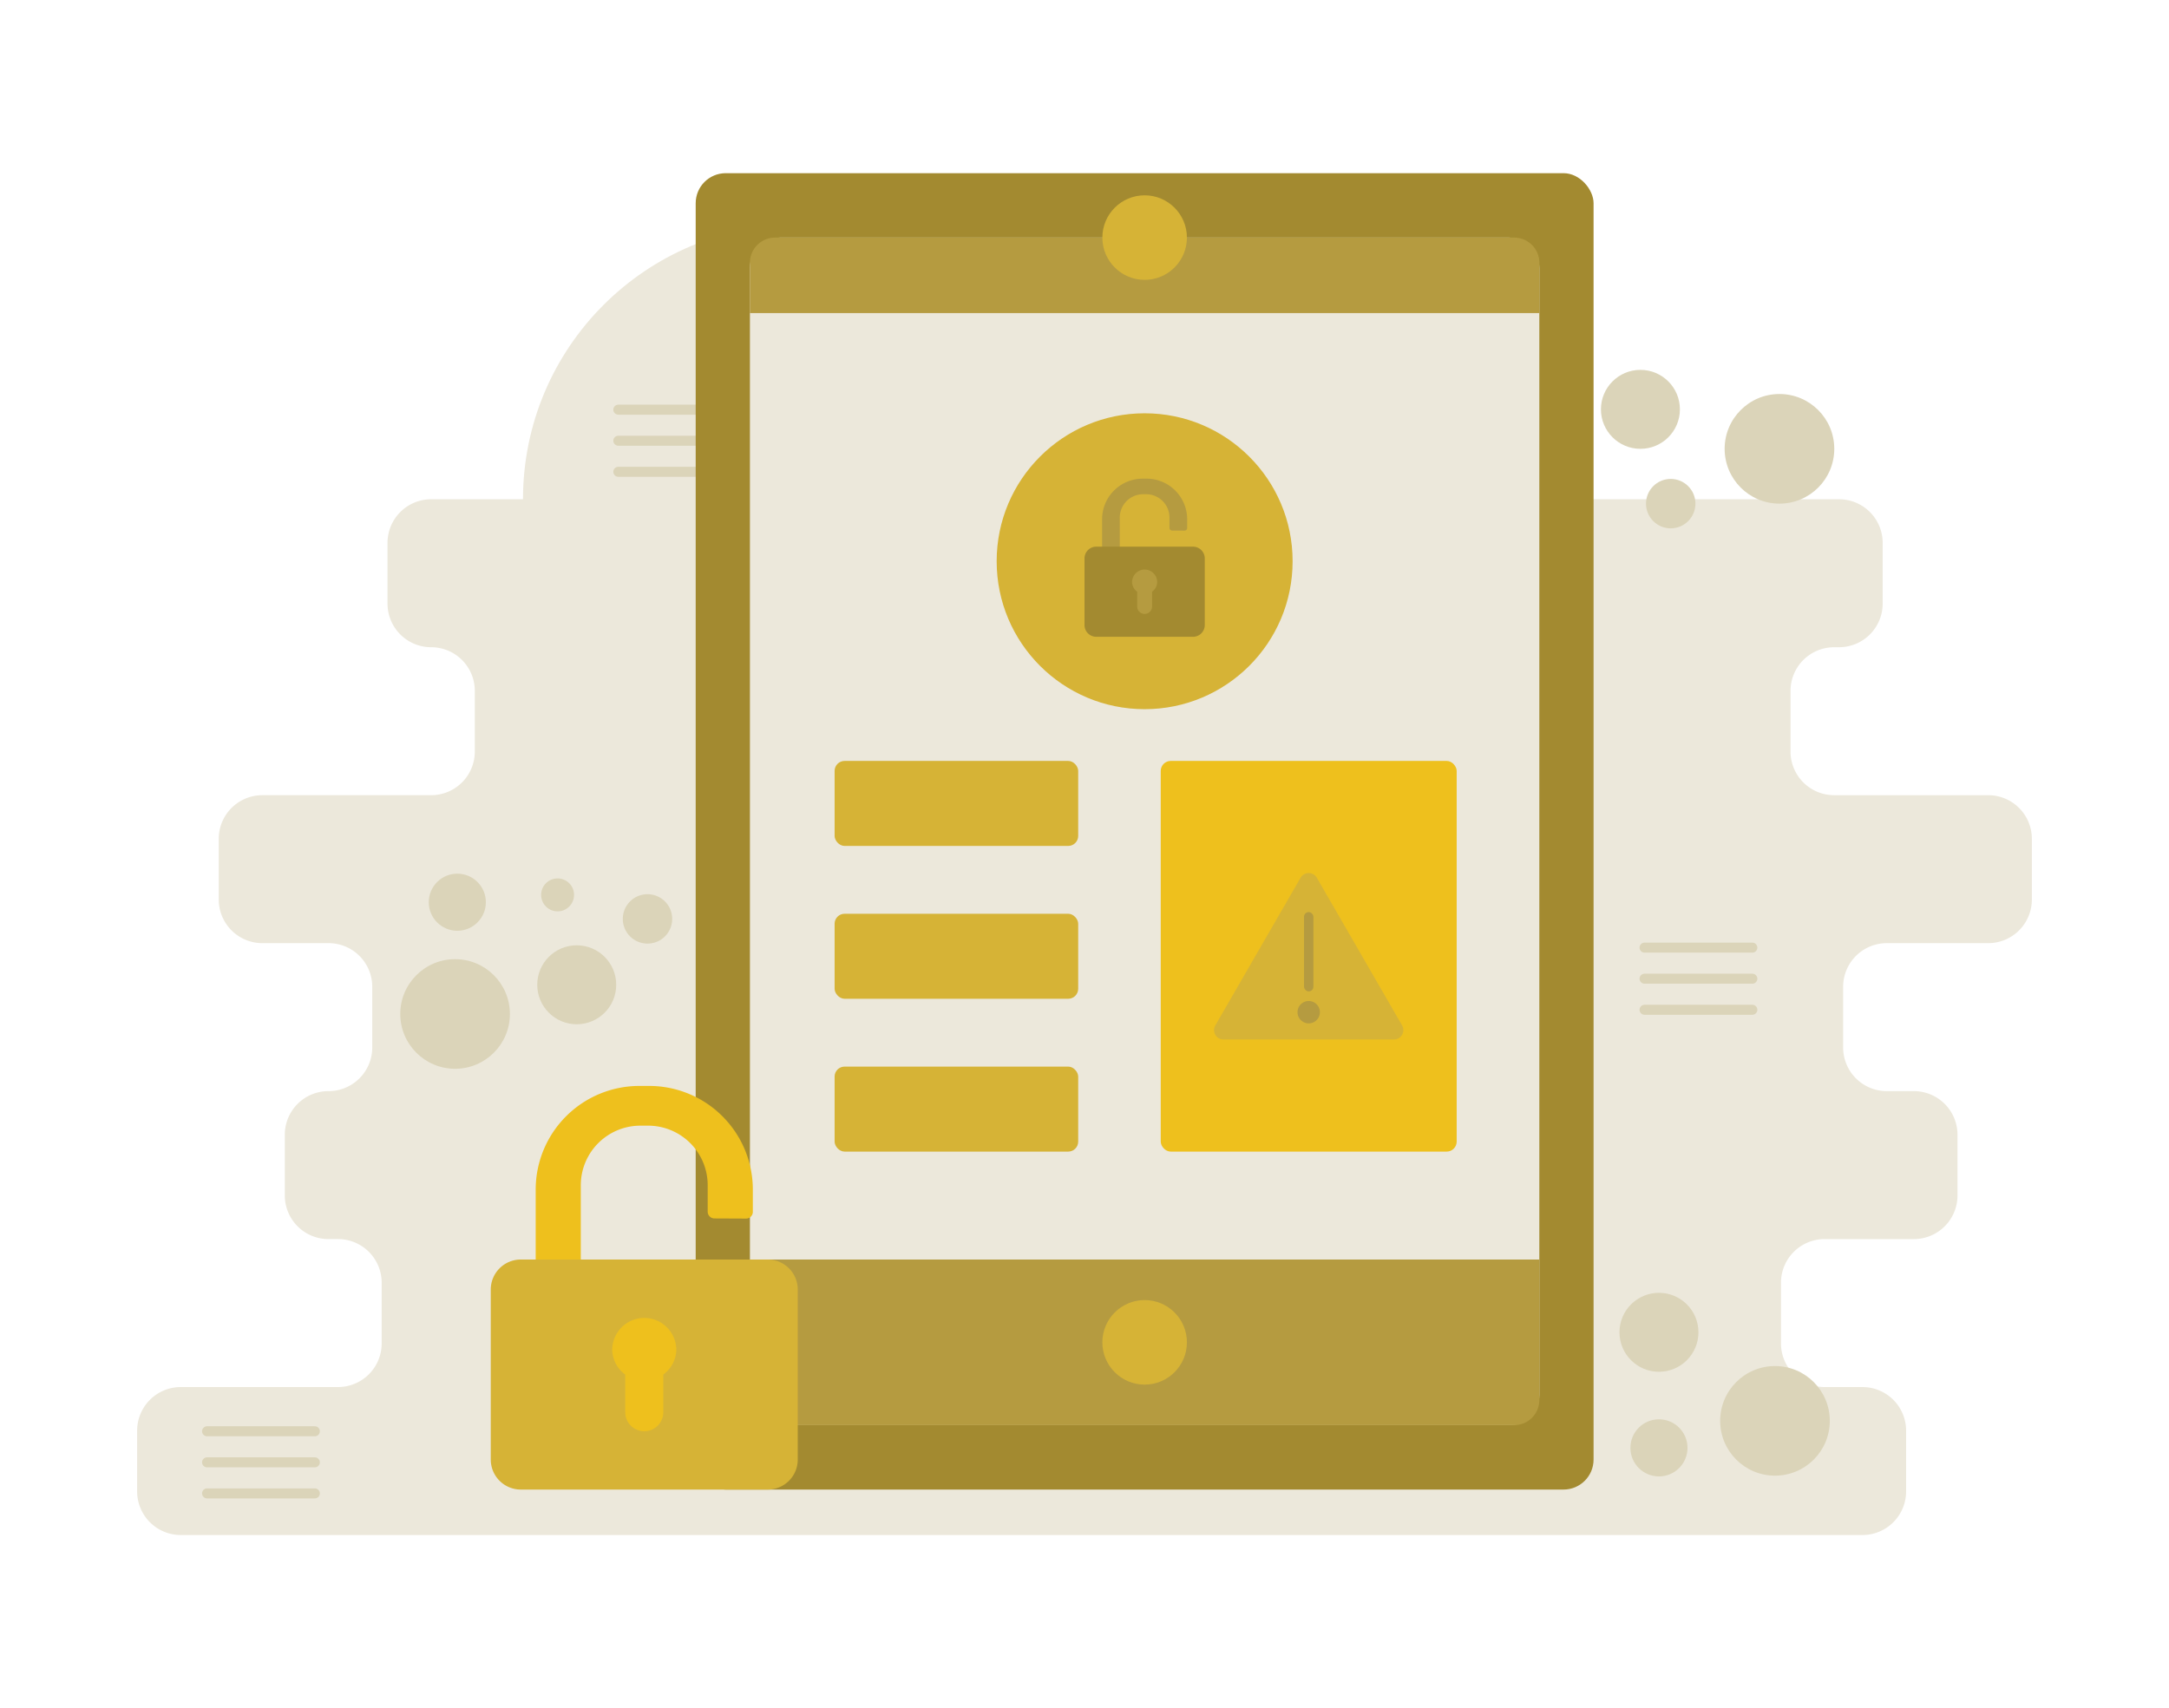 <svg xmlns="http://www.w3.org/2000/svg" id="Accessdenied" viewBox="0 0 650 512">
  <circle cx="239.068" cy="149.642" r="82.339" fill="#ece8db" class="colordbe8ec svgShape"></circle>
  <line x1="185.297" x2="217.6" y1="122.789" y2="122.789" fill="none" stroke="#dbd4b9" stroke-linecap="round" stroke-miterlimit="10" stroke-width="3" class="colorStrokeb9d4db svgStroke"></line>
  <line x1="185.297" x2="217.6" y1="132.1" y2="132.1" fill="none" stroke="#dbd4b9" stroke-linecap="round" stroke-miterlimit="10" stroke-width="3" class="colorStrokeb9d4db svgStroke"></line>
  <line x1="185.297" x2="217.6" y1="141.41" y2="141.41" fill="none" stroke="#dbd4b9" stroke-linecap="round" stroke-miterlimit="10" stroke-width="3" class="colorStrokeb9d4db svgStroke"></line>
  <path fill="#ece8db" d="M608.904,269.613V251.422a13.079,13.079,0,0,0-13.079-13.079h-46.166a13.079,13.079,0,0,1-13.079-13.079V207.072a13.079,13.079,0,0,1,13.079-13.079h1.458a13.079,13.079,0,0,0,13.079-13.079V162.722a13.079,13.079,0,0,0-13.079-13.079H129.209a13.079,13.079,0,0,0-13.079,13.079V180.913a13.079,13.079,0,0,0,13.079,13.079h0a13.079,13.079,0,0,1,13.079,13.079v18.191a13.079,13.079,0,0,1-13.079,13.079H78.63a13.079,13.079,0,0,0-13.079,13.079v18.191A13.079,13.079,0,0,0,78.63,282.692H98.476a13.079,13.079,0,0,1,13.079,13.079V313.963a13.079,13.079,0,0,1-13.079,13.079h-.048A13.079,13.079,0,0,0,85.349,340.122V358.313a13.079,13.079,0,0,0,13.079,13.079h2.871a13.079,13.079,0,0,1,13.079,13.079v18.191a13.079,13.079,0,0,1-13.079,13.079H54.175A13.079,13.079,0,0,0,41.096,428.822v18.191A13.079,13.079,0,0,0,54.175,460.093h503.963a13.079,13.079,0,0,0,13.079-13.079V428.822a13.079,13.079,0,0,0-13.079-13.079H546.798a13.079,13.079,0,0,1-13.079-13.079V384.472a13.079,13.079,0,0,1,13.079-13.079h26.74A13.079,13.079,0,0,0,586.617,358.313V340.122a13.079,13.079,0,0,0-13.079-13.079H565.426A13.079,13.079,0,0,1,552.347,313.963V295.772A13.079,13.079,0,0,1,565.426,282.692H595.825A13.079,13.079,0,0,0,608.904,269.613Z" class="colordbe8ec svgShape"></path>
  <rect width="269.073" height="394.56" x="208.484" y="51.907" fill="#a38a30" rx="9" class="color3086a3 svgShape"></rect>
  <rect width="236.57" height="355.949" x="224.735" y="71.213" fill="#ece8db" rx="9" class="colordbe8ec svgShape"></rect>
  <circle cx="343.021" cy="168.219" r="44.343" fill="#d6b336" class="colorf9ae2b svgShape"></circle>
  <path fill="#b59b40" d="M335.57,164.352v-9.22a6.999,6.999,0,0,1,7.064-6.998h.769a6.996,6.996,0,0,1,7.064,6.998v3.106a.796.796,0,0,0,.786.79l3.72.017a.791.791,0,0,0,.794-.79v-2.609a12.175,12.175,0,0,0-12.192-12.178H342.461a12.177,12.177,0,0,0-12.188,12.178v8.953Zm0,0" class="color409cb5 svgShape"></path>
  <path fill="#a38a30" d="M357.528,190.865a3.522,3.522,0,0,0,3.514-3.514v-19.984a3.522,3.522,0,0,0-3.514-3.514H328.514A3.522,3.522,0,0,0,325,167.367v19.984a3.522,3.522,0,0,0,3.514,3.514Zm0,0" class="color3086a3 svgShape"></path>
  <path fill="#b59b40" d="M343.021 170.708a3.777 3.777 0 0 0-3.764 3.766 3.705 3.705 0 0 0 1.53 2.888v4.419a2.234 2.234 0 0 0 4.468 0V177.362a3.718 3.718 0 0 0 1.53-2.888 3.777 3.777 0 0 0-3.764-3.766ZM224.736 377.521v42.099a7.541 7.541 0 0 0 7.541 7.541H453.764a7.541 7.541 0 0 0 7.541-7.541V377.521ZM461.306 78.754a7.541 7.541 0 0 0-7.541-7.541H232.277a7.541 7.541 0 0 0-7.541 7.541V93.837H461.306Z" class="color409cb5 svgShape"></path>
  <circle cx="343.021" cy="71.213" r="12.669" fill="#d6b336" class="colorf9ae2b svgShape"></circle>
  <circle cx="343.021" cy="402.341" r="12.669" fill="#d6b336" class="colorf9ae2b svgShape"></circle>
  <rect width="73" height="25.481" x="250.112" y="228.072" fill="#d6b336" rx="3" class="colorf9ae2b svgShape"></rect>
  <rect width="88.686" height="117.1" x="347.847" y="228.072" fill="#eec01d" rx="3" class="coloree781d svgShape"></rect>
  <rect width="73" height="25.481" x="250.112" y="273.881" fill="#d6b336" rx="3" class="colorf9ae2b svgShape"></rect>
  <rect width="73" height="25.481" x="250.112" y="319.691" fill="#d6b336" rx="3" class="colorf9ae2b svgShape"></rect>
  <path fill="#d6b336" d="M392.19,311.563H366.635a2.81,2.81,0,0,1-2.434-4.215l12.777-22.131L389.756,263.085a2.81,2.81,0,0,1,4.868,0l12.777,22.131,12.777,22.131a2.81,2.81,0,0,1-2.434,4.215Z" class="colorf9ae2b svgShape"></path>
  <rect width="2.812" height="23.77" x="390.784" y="273.378" fill="#b59b40" rx="1.406" class="color409cb5 svgShape"></rect>
  <circle cx="392.19" cy="303.385" r="3.363" fill="#b59b40" transform="rotate(-84.345 392.19 303.385)" class="color409cb5 svgShape"></circle>
  <path fill="#eec01d" d="M174.052,378.793V355.258a17.865,17.865,0,0,1,18.032-17.862h1.963a17.858,17.858,0,0,1,18.032,17.862v7.928a2.032,2.032,0,0,0,2.006,2.016l9.496.043a2.019,2.019,0,0,0,2.027-2.016V356.57a31.076,31.076,0,0,0-31.119-31.084h-2.844A31.081,31.081,0,0,0,160.535,356.57v22.852Zm0,0" class="coloree781d svgShape"></path>
  <path fill="#d6b336" d="M230.099,446.467a8.991,8.991,0,0,0,8.969-8.969V386.49a8.991,8.991,0,0,0-8.969-8.969H156.042a8.991,8.991,0,0,0-8.969,8.969v51.008a8.991,8.991,0,0,0,8.969,8.969Zm0,0" class="colorf9ae2b svgShape"></path>
  <path fill="#eec01d" d="M193.071,395.018a9.642,9.642,0,0,0-9.609,9.611,9.456,9.456,0,0,0,3.906,7.372v11.278a5.702,5.702,0,0,0,11.405,0V412.001a9.489,9.489,0,0,0,3.906-7.372,9.642,9.642,0,0,0-9.609-9.611Zm0,0" class="coloree781d svgShape"></path>
  <line x1="62.051" x2="94.354" y1="428.996" y2="428.996" fill="none" stroke="#dbd4b9" stroke-linecap="round" stroke-miterlimit="10" stroke-width="3" class="colorStrokeb9d4db svgStroke"></line>
  <line x1="62.051" x2="94.354" y1="438.306" y2="438.306" fill="none" stroke="#dbd4b9" stroke-linecap="round" stroke-miterlimit="10" stroke-width="3" class="colorStrokeb9d4db svgStroke"></line>
  <line x1="62.051" x2="94.354" y1="447.617" y2="447.617" fill="none" stroke="#dbd4b9" stroke-linecap="round" stroke-miterlimit="10" stroke-width="3" class="colorStrokeb9d4db svgStroke"></line>
  <line x1="492.833" x2="525.136" y1="284.036" y2="284.036" fill="none" stroke="#dbd4b9" stroke-linecap="round" stroke-miterlimit="10" stroke-width="3" class="colorStrokeb9d4db svgStroke"></line>
  <line x1="492.833" x2="525.136" y1="293.346" y2="293.346" fill="none" stroke="#dbd4b9" stroke-linecap="round" stroke-miterlimit="10" stroke-width="3" class="colorStrokeb9d4db svgStroke"></line>
  <line x1="492.833" x2="525.136" y1="302.657" y2="302.657" fill="none" stroke="#dbd4b9" stroke-linecap="round" stroke-miterlimit="10" stroke-width="3" class="colorStrokeb9d4db svgStroke"></line>
  <circle cx="136.379" cy="303.918" r="16.428" fill="#dbd4b9" class="colorb9d4db svgShape"></circle>
  <circle cx="137.046" cy="270.423" r="8.557" fill="#dbd4b9" class="colorb9d4db svgShape"></circle>
  <circle cx="194.04" cy="275.423" r="7.406" fill="#dbd4b9" class="colorb9d4db svgShape"></circle>
  <circle cx="167.096" cy="268.226" r="4.936" fill="#dbd4b9" class="colorb9d4db svgShape"></circle>
  <circle cx="172.833" cy="295.168" r="11.833" fill="#dbd4b9" class="colorb9d4db svgShape"></circle>
  <circle cx="531.923" cy="425.872" r="16.428" fill="#dbd4b9" class="colorb9d4db svgShape"></circle>
  <circle cx="497.151" cy="433.968" r="8.557" fill="#dbd4b9" class="colorb9d4db svgShape"></circle>
  <circle cx="497.151" cy="399.329" r="11.833" fill="#dbd4b9" class="colorb9d4db svgShape"></circle>
  <circle cx="533.263" cy="134.526" r="16.428" fill="#dbd4b9" class="colorb9d4db svgShape"></circle>
  <circle cx="500.676" cy="150.954" r="7.406" fill="#dbd4b9" class="colorb9d4db svgShape"></circle>
  <circle cx="491.597" cy="122.693" r="11.833" fill="#dbd4b9" class="colorb9d4db svgShape"></circle>
</svg>
